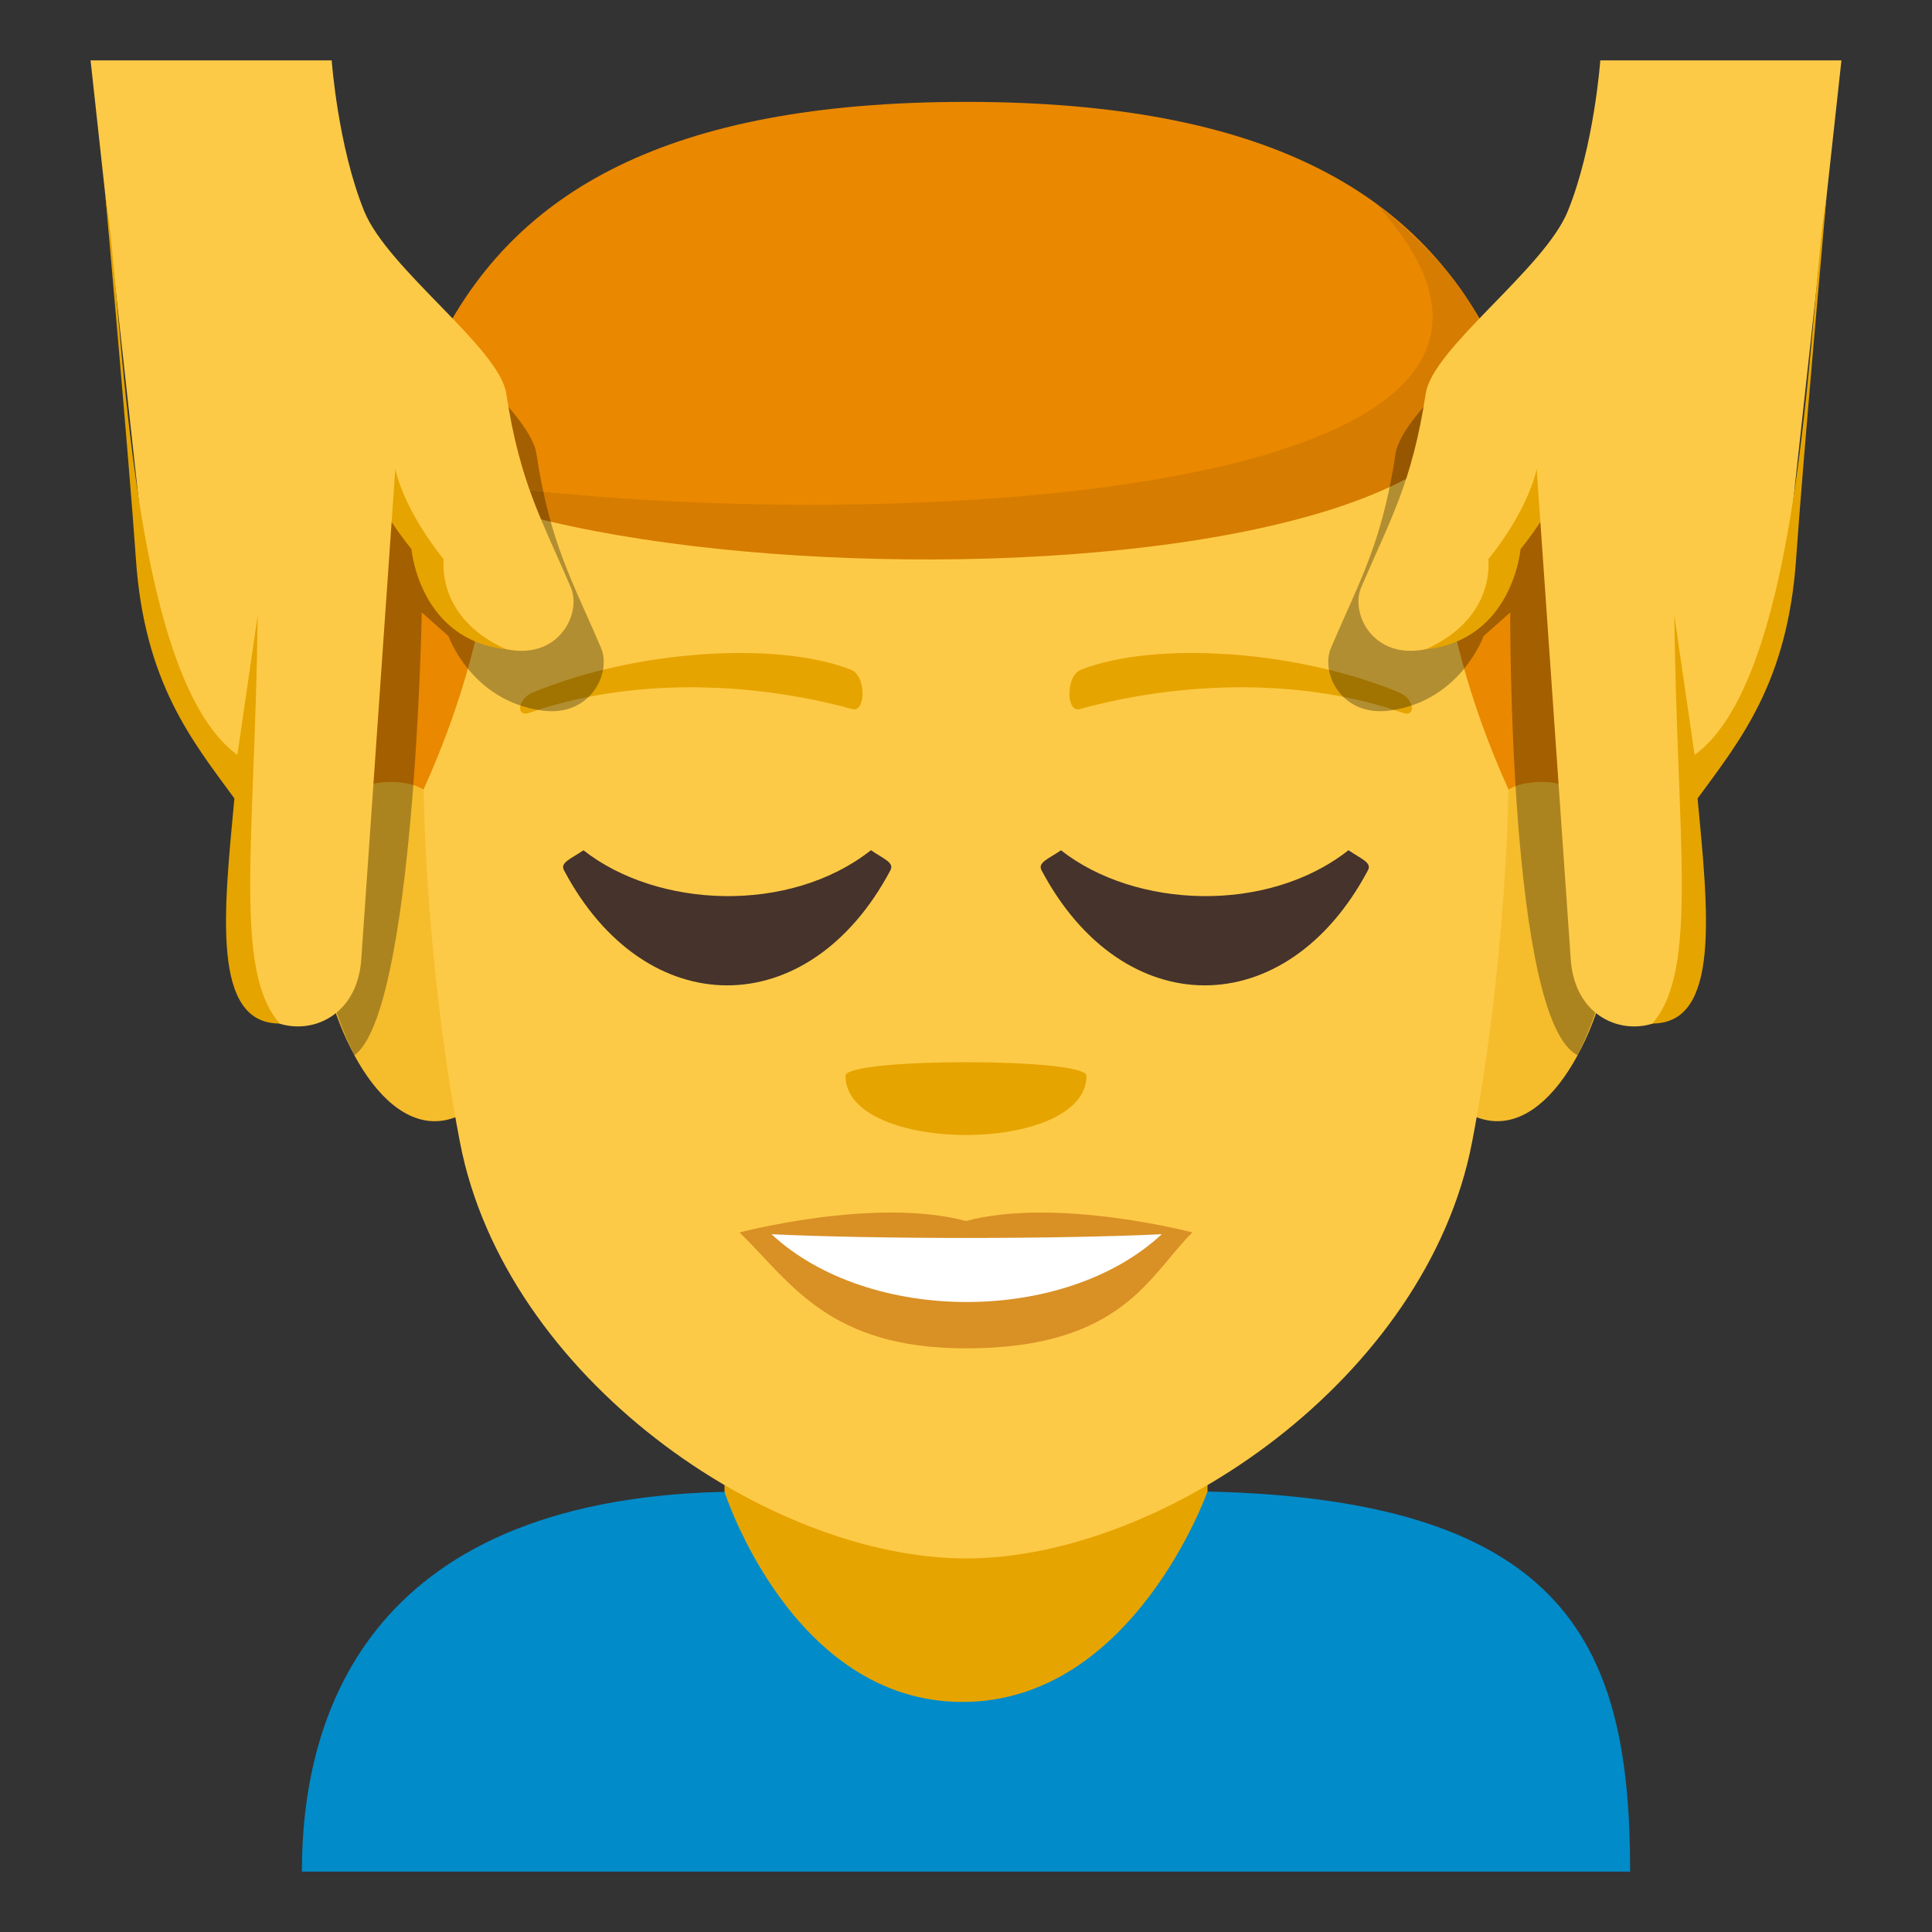 <?xml version="1.0" encoding="utf-8"?>
<!-- Generator: Adobe Illustrator 15.0.0, SVG Export Plug-In . SVG Version: 6.00 Build 0)  -->
<!DOCTYPE svg PUBLIC "-//W3C//DTD SVG 1.1//EN" "http://www.w3.org/Graphics/SVG/1.1/DTD/svg11.dtd">
<svg version="1.1" id="Layer_1" xmlns="http://www.w3.org/2000/svg" xmlns:xlink="http://www.w3.org/1999/xlink" x="0px" y="0px"
	 width="64px" height="64px" viewBox="0 0 64 64" enable-background="new 0 0 64 64" xml:space="preserve">
<rect x="0" y="0" width="64" height="64" fill="#333333" stroke="none"/>
<rect x="24" y="44.012" fill="#E6A400" width="16" height="16.189"/>
<path fill="#018BC9" d="M40,49.408c0,0-2.462,6.971-8.116,6.971C26.229,56.381,24,49.418,24,49.418C11.93,49.689,10,57.129,10,62h44
	C54,54.678,52.066,49.68,40,49.408z"/>
<path fill="#EA8800" d="M31.999,3.375c-19.901,0-19.904,12.062-19.904,27.141h39.811C51.905,15.437,51.9,3.375,31.999,3.375z"/>
<path fill="#F5BC2C" d="M16.046,36.379c2.155-2.021,0.198-9.952-2.581-10.43C7.523,24.93,11.394,40.74,16.046,36.379z"/>
<path fill="#F5BC2C" d="M47.954,36.379c-2.155-2.021-0.198-9.952,2.581-10.43C56.475,24.93,52.607,40.739,47.954,36.379z"/>
<path fill="#FDCA47" d="M32.001,11.417c-20.792,0-12.415,2.425-17.966,14.727c0,0,0.039,5.64,1.201,11.692
	c1.499,7.8,10.217,13.789,16.765,13.789s15.264-5.989,16.763-13.789c1.161-6.052,1.203-11.692,1.203-11.692
	C44.414,13.842,52.792,11.417,32.001,11.417z"/>
<path fill="#EA8800" d="M47.898,9.57c7.414,10.242-27.005,7.57-34.165,6.075C13.733,15.646,24.248,1.203,47.898,9.57z"/>
<path fill="#D67C00" d="M13.733,15.646c10.281,2.18,41.72,1.878,31.825-8.922C61.689,19.685,22.439,20.84,13.733,15.646z"/>
<path fill="#E6A400" d="M46.347,22.939c-3.432-1.424-8.129-1.703-10.541-0.752c-0.508,0.199-0.493,1.427-0.042,1.303
	c3.456-0.948,7.437-1.021,10.711,0.126C46.914,23.77,46.86,23.151,46.347,22.939z"/>
<path fill="#E6A400" d="M17.653,22.939c3.431-1.424,8.127-1.703,10.541-0.752c0.506,0.199,0.491,1.427,0.04,1.303
	c-3.456-0.948-7.437-1.021-10.707,0.126C17.086,23.77,17.14,23.151,17.653,22.939z"/>
<path fill="#E6A400" d="M35.991,35.636c0,2.616-7.984,2.616-7.984,0C28.007,35.036,35.991,35.036,35.991,35.636z"/>
<path fill="#45332C" d="M34.501,28.827c2.695,5.087,8.12,5.085,10.815,0c0.133-0.254-0.218-0.371-0.646-0.662
	c-2.702,2.124-7.072,1.927-9.523,0.002C34.72,28.457,34.371,28.573,34.501,28.827z"/>
<path fill="#45332C" d="M18.682,28.827c2.695,5.087,8.12,5.085,10.815,0c0.132-0.254-0.217-0.371-0.646-0.662
	c-2.7,2.124-7.071,1.927-9.522,0.002C18.899,28.457,18.55,28.573,18.682,28.827z"/>
<path opacity="0.3" d="M44.09,21.463c0.944-2.217,1.686-3.441,2.139-6.426c0.229-1.508,3.928-4.127,4.706-6.041
	c0.874-2.148,5.491,17.62,1.325,25.961c-2.293-1.145-2.232-14.668-2.232-14.668l-0.883,0.783c0,0-0.755,2.143-3.097,2.465
	C44.428,23.76,43.738,22.283,44.09,21.463z"/>
<path fill="#FDCA47" d="M45.09,19.463c0.944-2.217,1.686-3.441,2.139-6.426c0.229-1.508,3.928-4.127,4.706-6.041
	C52.809,4.848,53.012,2,53.012,2H61l-1.829,16.711c-0.316,3.209-1.787,6.139-3.131,6.918l0.138,5.879
	c0.216,3.137-3.93,3.41-4.145,0.271l-1.006-14.49l-0.883,0.783c0,0-0.755,3.143-3.097,3.465
	C45.428,21.76,44.738,20.283,45.09,19.463z"/>
<path fill="#E6A400" d="M55.462,20.369l0.675,4.639c3.698-2.697,3.778-15.26,4.372-18.516c0,0-0.786,8.768-1.011,12.029
	c-0.282,4.086-1.854,6.006-3.263,7.928c0.351,3.74,0.768,7.457-1.499,7.457C56.27,32.129,55.559,27.982,55.462,20.369z"/>
<path fill="#E6A400" d="M49.3,18.527c0,0,1.261-1.498,1.605-2.992l0.122,1.754c-0.353,0.541-0.657,0.9-0.657,0.9
	s-0.257,3.014-3.142,3.32C49.578,20.465,49.3,18.527,49.3,18.527z"/>
<path opacity="0.3" d="M19.91,21.463c-0.944-2.217-1.686-3.441-2.139-6.426c-0.229-1.508-3.928-4.127-4.706-6.041
	c-0.874-2.148-5.492,17.62-1.326,25.961c1.994-1.426,2.233-14.668,2.233-14.668l0.883,0.783c0,0,0.755,2.143,3.097,2.465
	C19.572,23.76,20.262,22.283,19.91,21.463z"/>
<path fill="#FDCA47" d="M18.91,19.463c-0.944-2.217-1.686-3.441-2.139-6.426c-0.229-1.508-3.928-4.127-4.706-6.041
	C11.191,4.848,10.988,2,10.988,2H3l1.829,16.711c0.316,3.209,1.787,6.139,3.131,6.918l-0.138,5.879
	c-0.216,3.137,3.93,3.41,4.145,0.271l1.006-14.49l0.883,0.783c0,0,0.755,3.143,3.097,3.465C18.572,21.76,19.262,20.283,18.91,19.463
	z"/>
<path fill="#E6A400" d="M8.538,20.369l-0.675,4.639C4.165,22.311,4.085,9.748,3.491,6.492c0,0,0.786,8.768,1.011,12.029
	c0.282,4.086,1.854,6.006,3.263,7.928c-0.351,3.74-0.768,7.457,1.499,7.457C7.73,32.129,8.441,27.982,8.538,20.369z"/>
<path fill="#E6A400" d="M14.7,18.527c0,0-1.261-1.498-1.605-2.992l-0.122,1.754c0.353,0.541,0.657,0.9,0.657,0.9
	s0.257,3.014,3.142,3.32C14.422,20.465,14.7,18.527,14.7,18.527z"/>
<path fill="#D99025" d="M32,40.447c-3.021-0.803-7.5,0.379-7.5,0.379c1.707,1.672,2.956,3.84,7.5,3.84c5.207,0,6.092-2.463,7.5-3.84
	C39.5,40.826,35.018,39.645,32,40.447z"/>
<path fill="#FFFFFF" d="M25.557,40.885c3.21,2.985,9.699,3.004,12.929,0C35.061,41.049,29.004,41.051,25.557,40.885z"/>
</svg>
